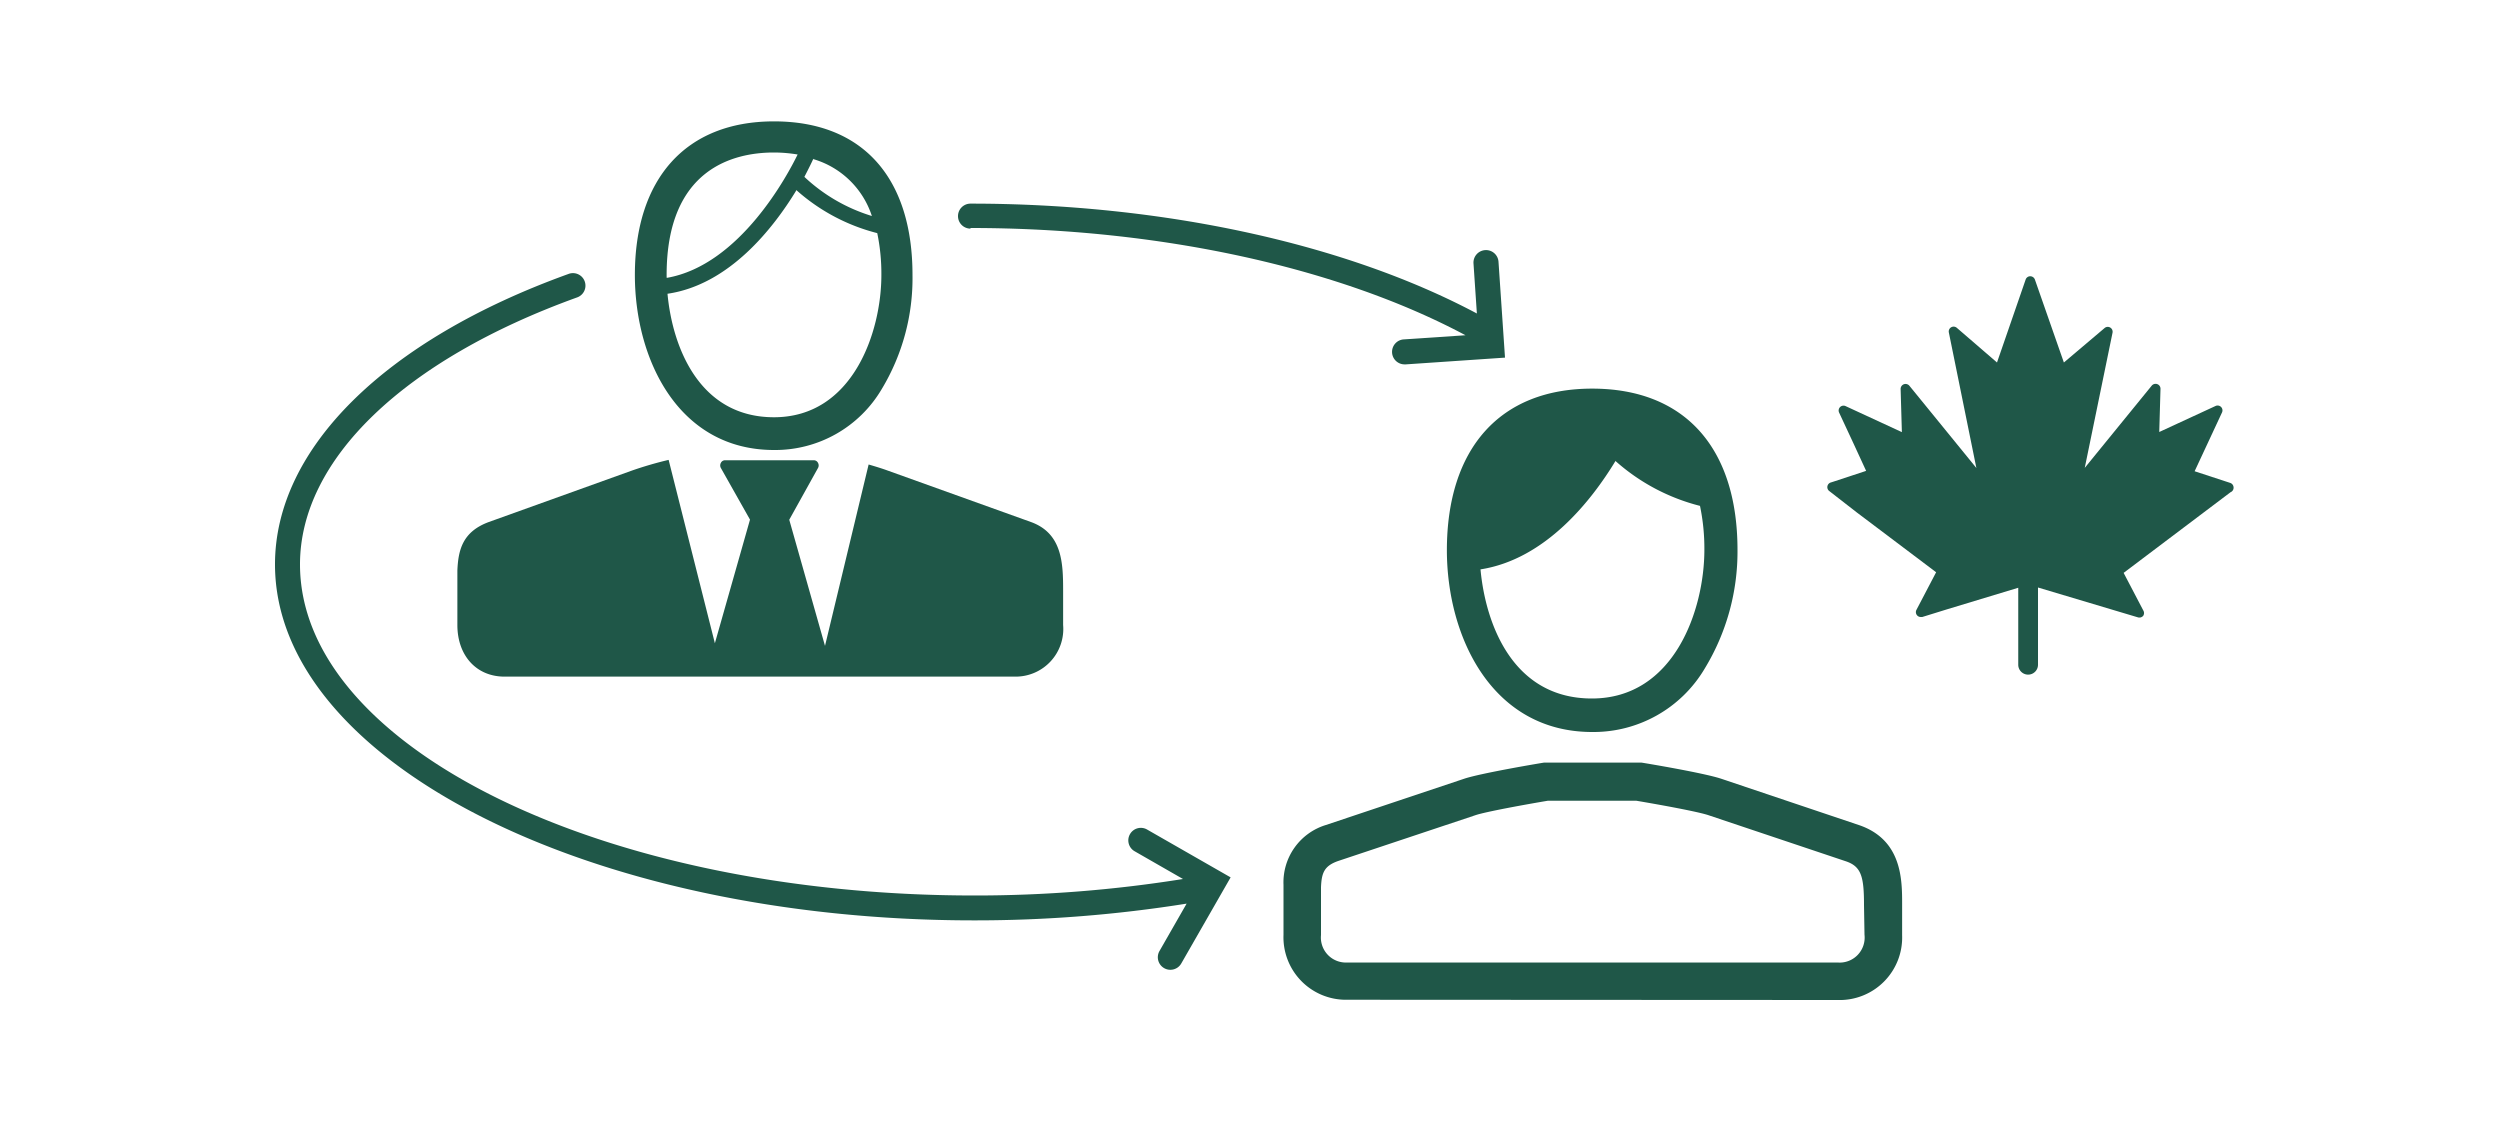 <svg xmlns="http://www.w3.org/2000/svg" viewBox="0 0 200 90"><defs><style>.cls-1{fill:#1f5748;}</style></defs><title>mentoringPartnership</title><g id="The_Mentoring_Partnership" data-name="The Mentoring Partnership"><path class="cls-1" d="M36.59,45.64c0,.54,0,1.09,0,1.64V50c0,2.46,1.53,4.13,3.77,4.13H81.22A3.81,3.81,0,0,0,85.05,50V47.28c0-2.19-.05-4.59-2.55-5.51L71,37.64c-.38-.14-.92-.31-1.51-.48L66,51.67,63.14,41.58l2.3-4.14a.42.42,0,0,0,0-.41.37.37,0,0,0-.33-.21H58a.37.37,0,0,0-.33.21.42.42,0,0,0,0,.41L60,41.57l-2.81,9.89L53.49,36.79a29.85,29.85,0,0,0-2.92.85L39.08,41.77C37,42.55,36.66,44,36.59,45.64Z"/><path class="cls-1" d="M61.92,36a9.89,9.89,0,0,0,8.61-4.86A17.17,17.17,0,0,0,73,22C73,14.2,69,9.71,61.92,9.71S50.79,14.32,50.79,22C50.79,28.75,54.27,36,61.92,36Zm3.15-23.27a7,7,0,0,1,4.68,4.55,13.72,13.72,0,0,1-5.4-3.13C64.75,13.38,65,12.86,65.07,12.69ZM53.33,22c0-8.53,5.38-9.8,8.59-9.8a11.75,11.75,0,0,1,1.89.16c-.74,1.52-4.58,8.85-10.47,9.87C53.33,22.2,53.33,22.12,53.33,22Zm10.37-6.8a15.42,15.42,0,0,0,6.48,3.45A16,16,0,0,1,70.51,22c0,4.57-2.29,11.38-8.59,11.38-6,0-8.13-5.65-8.52-9.88C58.35,22.78,61.88,18.23,63.7,15.24Z"/><path class="cls-1" d="M148.7,66l-11-3.7c-1.38-.46-5.86-1.21-6.37-1.29l-7.58,0-.24,0c-.51.08-5,.84-6.35,1.28L106.07,66a4.8,4.8,0,0,0-3.39,4.79c0,.49,0,3.41,0,4a5,5,0,0,0,5.12,5.19L147,80h0a5,5,0,0,0,5.17-5.18V72.32C152.17,70.39,152.17,67.17,148.7,66Zm.46,8.78A2,2,0,0,1,147,77h0l-39.2,0a2,2,0,0,1-2.12-2.19c0-1.32,0-3.52,0-3.84.05-1.15.26-1.7,1.37-2.09l11-3.67c.81-.27,3.92-.84,5.77-1.15h7.09c1.84.31,4.93.87,5.78,1.16l11,3.69c1.22.42,1.43,1.24,1.43,3.49Z"/><path class="cls-1" d="M115.75,44c0,7,3.64,14.56,11.63,14.56a10.34,10.34,0,0,0,9-5.08A18,18,0,0,0,139,44c0-8.2-4.24-12.91-11.63-12.91S115.76,35.89,115.75,44Zm13.5-7.11A16.12,16.12,0,0,0,136,40.47a16.7,16.7,0,0,1,.35,3.51c0,4.78-2.4,11.9-9,11.9-6.31,0-8.5-5.92-8.91-10.33C123.66,44.74,127.35,40,129.25,36.86Z"/><path class="cls-1" d="M178.68,38.94a.39.39,0,0,0-.27-.31l-2.84-.93L177.76,33a.39.39,0,0,0-.52-.52l-4.5,2.08.1-3.45a.39.39,0,0,0-.26-.38.4.4,0,0,0-.44.12l-5.36,6.58L169,26.63a.39.39,0,0,0-.64-.38L165.11,29l-2.32-6.64a.4.4,0,0,0-.37-.26h0a.39.39,0,0,0-.37.27L159.76,29l-3.21-2.77a.39.39,0,0,0-.64.38l2.2,10.83-2.28-2.8-2.68-3.29-.4-.49a.4.4,0,0,0-.44-.12.4.4,0,0,0-.26.38l.1,3.45-4.5-2.08a.39.39,0,0,0-.52.52h0l1.16,2.49,1,2.17-2.61.86-.22.07a.39.39,0,0,0-.11.69L148.55,41l4.59,3.46,1.75,1.32-1.57,3a.39.39,0,0,0,.35.58l.11,0,2-.62,5.68-1.72v6.16a.79.79,0,1,0,1.58,0V47l8,2.39a.4.4,0,0,0,.42-.13.4.4,0,0,0,0-.43l-1.57-3,8.55-6.45A.39.39,0,0,0,178.68,38.94Z"/><path class="cls-1" d="M77.64,18.24c15,0,29.37,3.12,39.6,8.58l-4.91.33a1,1,0,0,0,.07,2h.07l7.93-.54-.52-7.67a1,1,0,0,0-1.07-.93,1,1,0,0,0-.93,1.07l.27,4c-10.51-5.6-25.16-8.79-40.51-8.79a1,1,0,0,0,0,2Z"/><path class="cls-1" d="M90.4,66.73a1,1,0,0,0,.37,1.37l3.87,2.22a105.17,105.17,0,0,1-16.71,1.32C48.19,71.63,24,59.75,24,45.15c0-8.36,8.28-16.34,22.15-21.35a1,1,0,1,0-.68-1.88C30.77,27.22,22,35.91,22,45.15c0,15.71,25.09,28.48,55.93,28.48a107.27,107.27,0,0,0,17-1.34l-2.17,3.79a1,1,0,0,0,1.74,1l3.95-6.89-6.67-3.82A1,1,0,0,0,90.4,66.73Z"/></g></svg>
